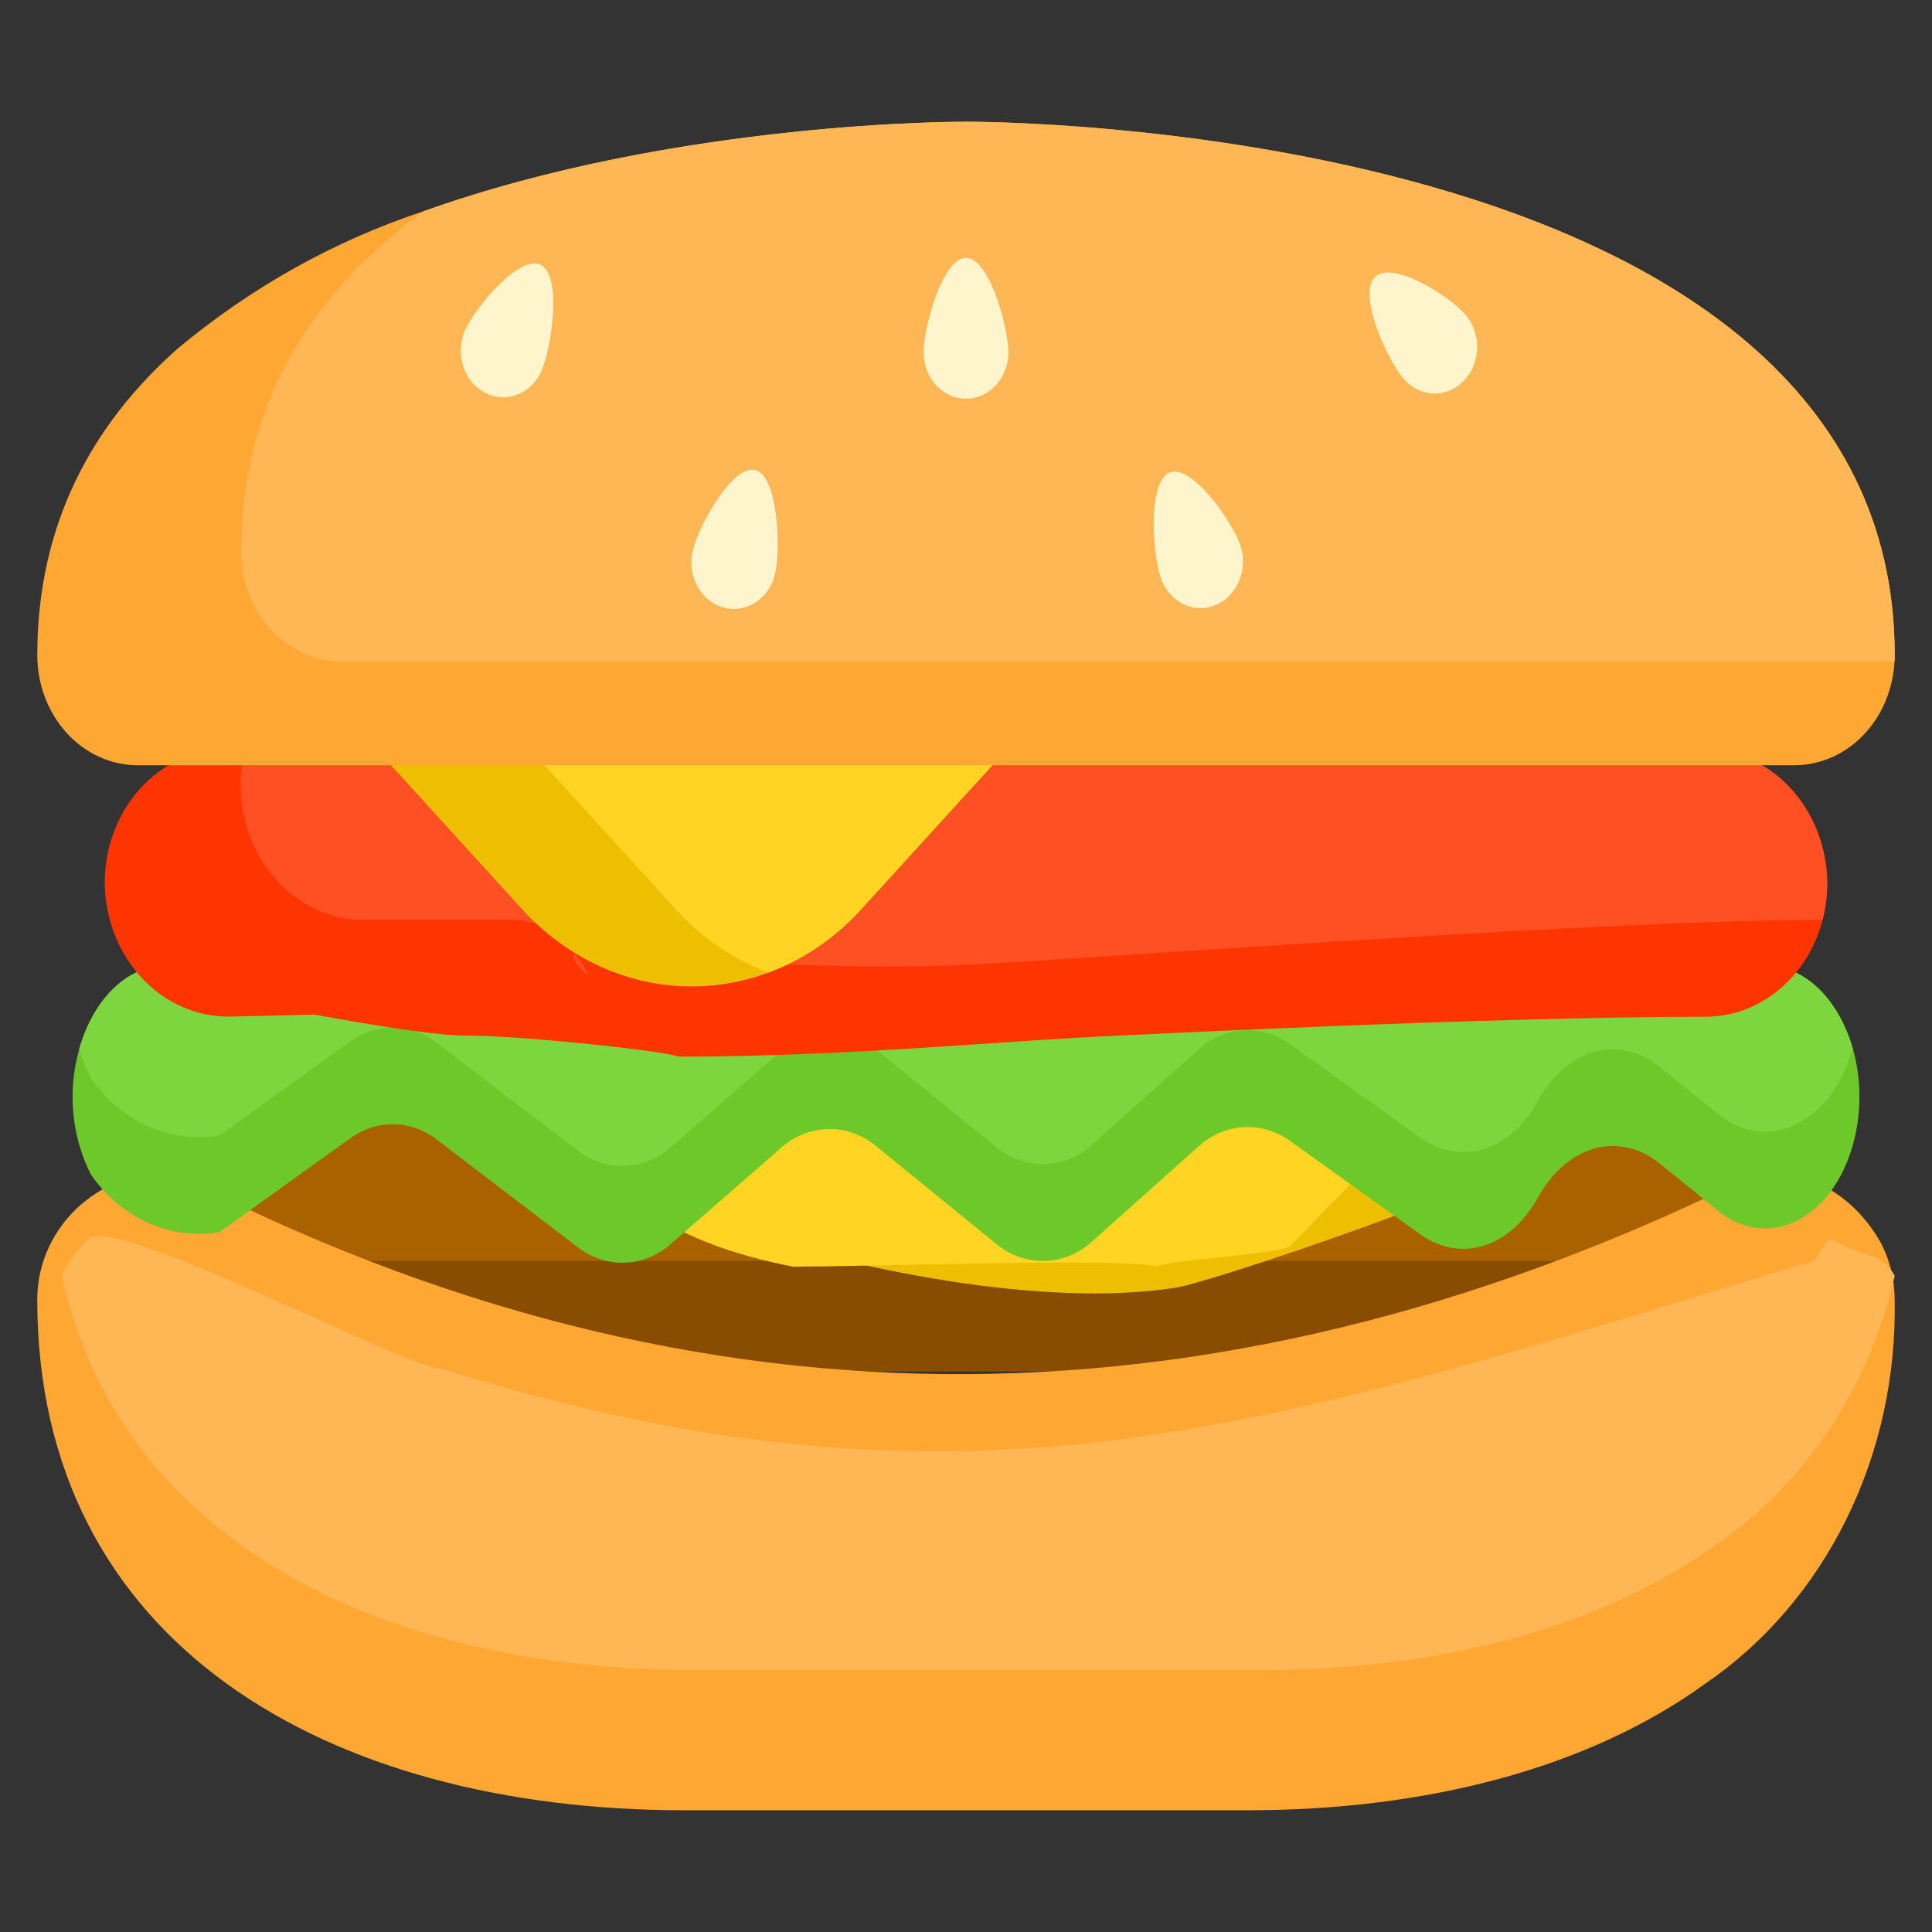 <?xml version="1.0" encoding="UTF-8" standalone="no"?><!DOCTYPE svg PUBLIC "-//W3C//DTD SVG 1.1//EN" "http://www.w3.org/Graphics/SVG/1.1/DTD/svg11.dtd"><svg width="100%" height="100%" viewBox="0 0 100 100" version="1.1" xmlns="http://www.w3.org/2000/svg" xmlns:xlink="http://www.w3.org/1999/xlink" xml:space="preserve" xmlns:serif="http://www.serif.com/" style="fill-rule:evenodd;clip-rule:evenodd;stroke-linejoin:round;stroke-miterlimit:2;"><rect x="0" y="0" width="100" height="100" fill="#333333" stroke="none"/><path d="M92.661,64.085c0,0.907 -0.163,1.805 -0.479,2.642c-0.315,0.837 -0.779,1.598 -1.362,2.239c-0.584,0.641 -1.277,1.15 -2.04,1.496c-0.763,0.347 -1.581,0.526 -2.406,0.526l-72.749,0c-1.667,0 -3.266,-0.728 -4.446,-2.022c-1.179,-1.294 -1.841,-3.05 -1.841,-4.881c0,-1.83 0.662,-3.586 1.841,-4.88c1.18,-1.295 2.779,-2.022 4.446,-2.022l72.749,0c0.826,-0.001 1.644,0.177 2.407,0.524c0.763,0.346 1.456,0.854 2.04,1.496c0.584,0.641 1.047,1.402 1.363,2.24c0.316,0.838 0.478,1.736 0.477,2.642Z" style="fill:#884d00;fill-rule:nonzero;"/><path d="M92.099,61.226c-0.502,1.204 -1.308,2.226 -2.323,2.942c-1.015,0.716 -2.196,1.097 -3.402,1.098l-72.748,0c-1.207,-0.001 -2.388,-0.381 -3.403,-1.098c-1.015,-0.716 -1.821,-1.738 -2.322,-2.942c0.501,-1.206 1.306,-2.228 2.321,-2.944c1.015,-0.717 2.197,-1.098 3.404,-1.099l72.748,0c1.207,0 2.389,0.381 3.404,1.097c1.015,0.717 1.821,1.74 2.321,2.946Z" style="fill:#aa6100;fill-rule:nonzero;"/><path d="M98.067,67.267c0.081,3.965 -0.781,7.885 -2.502,11.373c-1.721,3.487 -4.241,6.421 -7.311,8.513c-6.064,4.386 -14.441,6.546 -23.694,6.546l-29.126,0c-18.504,0 -33.506,-8.644 -33.506,-26.432c0,-0.968 0.217,-1.922 0.631,-2.776c0.353,-0.731 0.826,-1.384 1.395,-1.925c1.363,-1.277 3.101,-1.969 4.892,-1.948c27.596,14.351 55.022,13.664 82.302,0c1.269,-0.037 2.523,0.303 3.63,0.985c1.107,0.682 2.025,1.68 2.657,2.888c0.415,0.854 0.632,1.808 0.632,2.776Z" style="fill:#ffa733;fill-rule:nonzero;"/><path d="M98.07,66.038c-1.304,5.756 -4.597,10.729 -9.182,13.865c-6.065,4.386 -14.446,6.548 -23.694,6.548l-29.125,0c-16.28,0 -29.849,-6.69 -32.871,-20.412c0.352,-0.731 0.825,-1.383 1.395,-1.925c1.363,-1.277 16.486,6.725 18.278,6.746c27.276,8.502 42.831,3.01 70.422,-5.435c1.268,-0.037 0.809,-1.769 1.916,-1.087c1.106,0.682 2.229,0.492 2.861,1.7Z" style="fill:#ffb655;fill-rule:nonzero;"/><path d="M76.736,54.283l3.919,4.758c-1.66,1.822 -17.842,7.302 -19.802,7.609c-13.559,2.121 -39.115,-7.73 -33.664,-9.783l4.499,-2.584l45.048,0Z" style="fill:#eebf00;fill-rule:nonzero;"/><path d="M76.735,54.284l-9.942,10.192c-0.4,0.439 -6.462,0.739 -6.93,1.087c-0.756,-0.283 -5.802,-0.232 -10.622,-0.142c-3.339,0.061 -6.569,0.142 -8.19,0.142c-9.627,-1.875 -10.836,-6.426 -13.862,-10.398l49.546,-0.881Z" style="fill:#ffd422;fill-rule:nonzero;"/><path d="M96.244,56.778c0.001,0.963 -0.15,1.919 -0.445,2.826c-1.194,3.659 -4.392,5.078 -6.884,3.058l-2.988,-2.423c-2.085,-1.693 -4.745,-1 -6.254,1.63l-0.127,0.218c-1.448,2.527 -3.973,3.278 -6.039,1.797l-6.689,-4.799c-0.728,-0.54 -1.599,-0.801 -2.477,-0.743c-0.878,0.057 -1.714,0.431 -2.379,1.063l-5.364,4.789c-0.702,0.666 -1.591,1.045 -2.518,1.071c-0.927,0.027 -1.833,-0.299 -2.566,-0.923l-6.117,-4.978c-0.724,-0.618 -1.619,-0.945 -2.536,-0.925c-0.917,0.02 -1.8,0.385 -2.501,1.033l-5.57,4.856c-0.683,0.631 -1.538,0.993 -2.429,1.029c-0.892,0.037 -1.769,-0.255 -2.492,-0.829l-7.209,-5.503c-0.661,-0.528 -1.455,-0.818 -2.272,-0.832c-0.818,-0.015 -1.619,0.248 -2.295,0.752l-6.727,4.83c-1.251,0.208 -2.531,0.042 -3.703,-0.482c-1.172,-0.525 -2.193,-1.387 -2.956,-2.497c-0.499,-0.982 -0.81,-2.067 -0.913,-3.186c-0.103,-1.12 0.003,-2.251 0.313,-3.323c0.694,-2.433 2.362,-4.309 4.535,-4.309l82.727,0c2.131,0 3.833,1.848 4.533,4.298c0.229,0.81 0.345,1.654 0.342,2.502Z" style="fill:#6dc82a;fill-rule:nonzero;"/><path d="M95.896,54.276c-0.029,0.108 -0.062,0.217 -0.099,0.319c-1.194,3.661 -4.392,5.081 -6.883,3.06l-2.988,-2.425c-2.085,-1.69 -4.746,-0.998 -6.254,1.63l-0.127,0.223c-1.449,2.527 -3.973,3.279 -6.04,1.798l-6.692,-4.804c-0.729,-0.541 -1.599,-0.803 -2.477,-0.745c-0.878,0.058 -1.715,0.432 -2.379,1.064l-5.364,4.789c-0.701,0.666 -1.591,1.044 -2.517,1.071c-0.927,0.026 -1.834,-0.301 -2.566,-0.925l-6.118,-4.978c-0.724,-0.618 -1.619,-0.944 -2.535,-0.924c-0.917,0.02 -1.8,0.384 -2.501,1.033l-5.568,4.858c-0.682,0.631 -1.537,0.993 -2.429,1.029c-0.891,0.036 -1.768,-0.255 -2.491,-0.829l-7.212,-5.501c-0.661,-0.528 -1.455,-0.819 -2.272,-0.834c-0.818,-0.014 -1.62,0.25 -2.296,0.755l-6.726,4.827c-1.252,0.209 -2.531,0.043 -3.704,-0.481c-1.172,-0.525 -2.193,-1.387 -2.955,-2.497c-0.248,-0.476 -0.449,-0.98 -0.6,-1.502c0.693,-2.433 2.362,-4.309 4.535,-4.309l82.727,0c2.129,0 3.831,1.848 4.531,4.298Z" style="fill:#7ed63e;fill-rule:nonzero;"/><path d="M94.575,45.563c0.02,0.921 -0.129,1.837 -0.437,2.694c-0.308,0.858 -0.769,1.638 -1.357,2.297c-0.587,0.658 -1.288,1.181 -2.062,1.537c-0.774,0.356 -1.606,0.539 -2.445,0.537c-11.297,0 -30.292,0.976 -30.392,0.978c-5.73,0.238 -13.861,1.087 -22.772,1.087c-0.385,-0.249 -7.921,-1.087 -10.891,-1.087c-0.538,0 -1.98,0 -7.921,-1.087l-4.454,0.099c-1.664,0.013 -3.266,-0.689 -4.466,-1.954c-1.2,-1.266 -1.902,-2.996 -1.956,-4.822c-0.018,-0.921 0.132,-1.836 0.441,-2.692c0.309,-0.857 0.771,-1.637 1.358,-2.295c0.587,-0.658 1.287,-1.18 2.061,-1.537c0.773,-0.357 1.604,-0.541 2.443,-0.541l76.422,0c1.666,-0.014 3.272,0.688 4.473,1.956c1.2,1.268 1.902,3.001 1.955,4.83Z" style="fill:#ff3501;fill-rule:nonzero;"/><path d="M94.575,45.562c0.013,0.694 -0.068,1.386 -0.241,2.054c-11.959,-0.013 -40.946,2.259 -45.363,2.362c-15.841,0.367 -21.33,-2.142 -18.636,0.417c0.407,0.387 -0.507,-1.042 -0.888,-1.459c-0.38,-0.418 -0.832,-0.749 -1.329,-0.975c-0.497,-0.226 -1.03,-0.342 -1.568,-0.342l-7.67,0c-1.663,0.013 -3.266,-0.689 -4.466,-1.954c-1.2,-1.266 -1.902,-2.996 -1.956,-4.822c-0.014,-0.695 0.068,-1.388 0.242,-2.056l75.446,0c1.664,-0.014 3.268,0.687 4.469,1.953c1.201,1.265 1.904,2.996 1.96,4.822Z" style="fill:#ff5023;fill-rule:nonzero;"/><path d="M58.519,31.753l-13.946,15.315c-1.152,1.265 -2.519,2.268 -4.024,2.952c-1.506,0.685 -3.119,1.037 -4.748,1.037c-1.629,0 -3.242,-0.352 -4.747,-1.037c-1.505,-0.684 -2.873,-1.687 -4.025,-2.952l-13.949,-15.315l45.439,0Z" style="fill:#eebf00;fill-rule:nonzero;"/><path d="M58.519,31.753l-13.945,15.315c-1.347,1.484 -2.991,2.605 -4.8,3.272c-1.808,-0.668 -3.45,-1.788 -4.796,-3.272l-13.951,-15.315l37.492,0Z" style="fill:#ffd422;fill-rule:nonzero;"/><path d="M98.07,33.907c0,0.109 0,0.225 -0.01,0.337c-0.078,1.451 -0.658,2.815 -1.621,3.812c-0.964,0.998 -2.238,1.553 -3.562,1.552l-85.754,0c-1.377,0 -2.698,-0.601 -3.672,-1.67c-0.973,-1.069 -1.521,-2.519 -1.521,-4.031c0,-6.831 2.885,-11.975 7.242,-15.843c3.829,-3.198 8.152,-5.614 12.76,-7.133c13.2,-4.718 28.068,-4.63 28.068,-4.63c0,0 48.07,-0.285 48.07,27.606Z" style="fill:#ffa733;fill-rule:nonzero;"/><path d="M98.07,33.907c0,0.109 0,0.225 -0.01,0.337l-80.383,0c-1.377,0 -2.698,-0.601 -3.672,-1.67c-0.974,-1.069 -1.521,-2.519 -1.521,-4.031c0,-6.831 2.885,-11.975 7.241,-15.843c0.7,-0.623 1.436,-1.212 2.207,-1.769c13.2,-4.718 28.068,-4.63 28.068,-4.63c0,0 48.07,-0.285 48.07,27.606Z" style="fill:#ffb655;fill-rule:nonzero;"/><path d="M75.837,16.275c0.203,0.23 0.362,0.501 0.469,0.798c0.106,0.298 0.158,0.616 0.152,0.935c-0.007,0.32 -0.071,0.635 -0.189,0.927c-0.118,0.292 -0.288,0.556 -0.499,0.775c-0.212,0.22 -0.461,0.391 -0.734,0.504c-0.272,0.113 -0.562,0.165 -0.853,0.154c-0.291,-0.011 -0.577,-0.086 -0.842,-0.22c-0.264,-0.133 -0.502,-0.323 -0.699,-0.558c-0.834,-0.969 -2.368,-4.324 -1.485,-5.24c0.883,-0.915 3.846,0.957 4.68,1.925Z" style="fill:#fff5cc;fill-rule:nonzero;"/><path d="M64.19,28.198c0.209,0.598 0.193,1.262 -0.044,1.846c-0.237,0.585 -0.676,1.042 -1.22,1.271c-0.544,0.23 -1.149,0.212 -1.682,-0.048c-0.532,-0.26 -0.948,-0.742 -1.157,-1.339c-0.435,-1.244 -0.693,-4.988 0.442,-5.465c1.136,-0.478 3.225,2.488 3.661,3.735Z" style="fill:#fff5cc;fill-rule:nonzero;"/><path d="M52.198,18.275c-0.013,0.631 -0.249,1.232 -0.66,1.674c-0.411,0.441 -0.963,0.688 -1.538,0.688c-0.575,0 -1.127,-0.247 -1.538,-0.688c-0.41,-0.442 -0.647,-1.043 -0.66,-1.674c0,-1.332 0.985,-4.928 2.198,-4.928c1.214,0 2.198,3.596 2.198,4.928Z" style="fill:#fff5cc;fill-rule:nonzero;"/><path d="M40.115,29.709c-0.073,0.307 -0.199,0.596 -0.373,0.849c-0.173,0.253 -0.391,0.466 -0.639,0.627c-0.249,0.161 -0.524,0.267 -0.81,0.311c-0.286,0.044 -0.577,0.026 -0.857,-0.053c-0.279,-0.079 -0.542,-0.218 -0.772,-0.409c-0.231,-0.19 -0.425,-0.429 -0.572,-0.702c-0.147,-0.273 -0.243,-0.575 -0.283,-0.889c-0.04,-0.314 -0.024,-0.633 0.048,-0.94c0.304,-1.29 2.079,-4.501 3.251,-4.168c1.171,0.334 1.311,4.084 1.007,5.374Z" style="fill:#fff5cc;fill-rule:nonzero;"/><path d="M28.025,19.202c-0.254,0.575 -0.706,1.017 -1.256,1.227c-0.551,0.21 -1.155,0.171 -1.679,-0.108c-0.525,-0.279 -0.927,-0.775 -1.118,-1.379c-0.191,-0.605 -0.156,-1.268 0.098,-1.844c0.529,-1.195 2.842,-3.964 3.935,-3.382c1.092,0.581 0.545,4.287 0.02,5.486Z" style="fill:#fff5cc;fill-rule:nonzero;"/></svg>